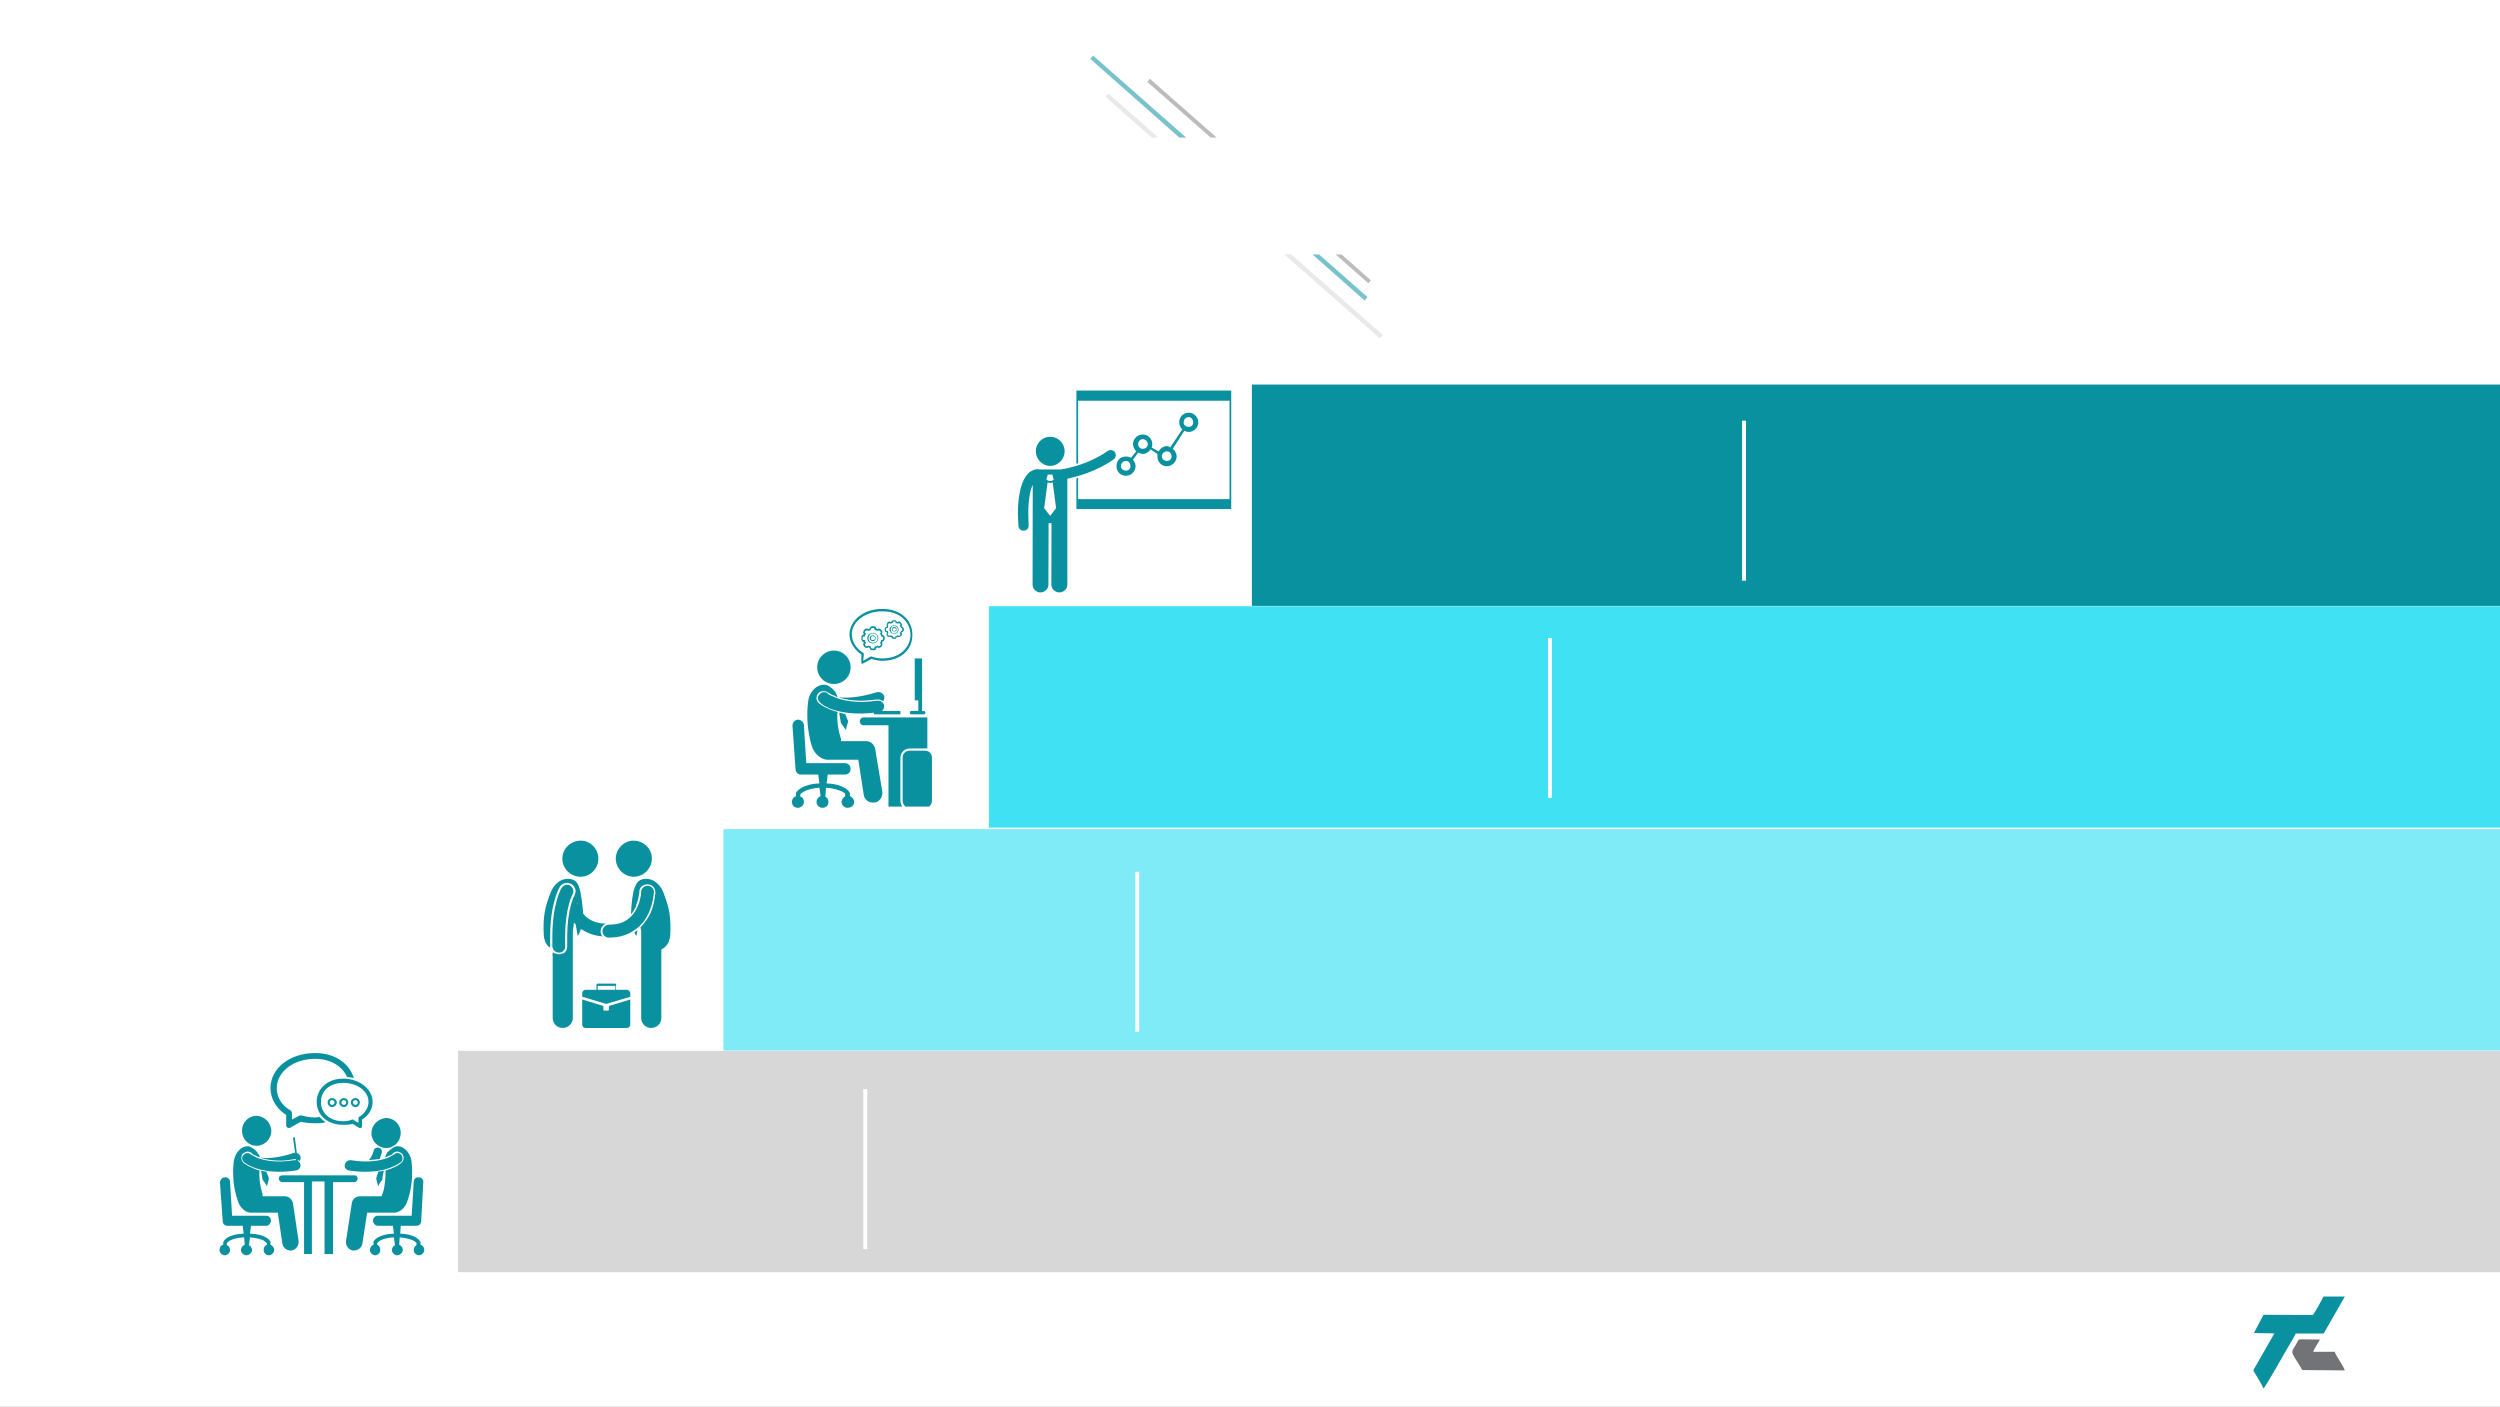 <?xml version="1.0" encoding="UTF-8" standalone="no"?>
<!DOCTYPE svg PUBLIC "-//W3C//DTD SVG 1.1//EN"
"http://www.w3.org/Graphics/SVG/1.1/DTD/svg11.dtd">
<svg viewBox="0 0 1466 825" version="1.1" xmlns="http://www.w3.org/2000/svg" xmlns:xlink="http://www.w3.org/1999/xlink">
<rect x="0" y="0" width="1466" height="825" fill="#333333" stroke="none"/>
<defs>
<clipPath id="c0_8"><path d="M0,825V0H1466.7V825Z"/></clipPath>
<style type="text/css"><![CDATA[
.g0_8{
fill: #FFFFFF;
}
.g1_8{
fill: #0A91A0;
}
.g2_8{
fill: #727376;
}
.g3_8{
fill: #D7D7D7;
}
.g4_8{
fill: #7FEBF7;
}
.g5_8{
fill: #3FE1F3;
}
.g6_8{
fill: none;
stroke: #FFFFFF;
stroke-width: 2.291;
stroke-linecap: butt;
stroke-linejoin: miter;
}
.g7_8{
fill: #D7D7D7;
fill-opacity: 0.549;
}
.g8_8{
fill: #0A91A0;
fill-opacity: 0.549;
}
.g9_8{
fill: #868686;
fill-opacity: 0.549;
}
]]></style>
</defs>
<path clip-path="url(#c0_8)" fill-rule="evenodd" d="M0,825H1466.7V0H0V825Z" class="g0_8"/>
<path fill-rule="evenodd" d="M1356.3,771.1l-29,-.1l-5.6,10.7l12,.2l-11.4,19.9c-1.4,2.2,-.9,1.9,.4,4.1c1.4,2.5,3.6,5.9,4.6,8.3c1.4,-1.1,12.2,-20.6,14.2,-23.9c1.4,-2.5,3.6,-5.8,4.7,-8.3h16.4L1375,760.3h-12.5c-1.7,3.3,-4.2,7.9,-6.2,10.8Z" class="g1_8"/>
<path fill-rule="evenodd" d="M1350.1,803.4l24.9,.2c-1.1,-3.2,-5.3,-8.6,-5.9,-10.9h-12.6c.3,-1.5,3,-5.3,3.9,-7.2l-9.2,-.1c-4.1,0,-2.9,-.3,-4.7,2.8c-2.4,4.3,-3.9,3.6,.6,10.3c1.1,1.6,1.8,3.1,3,4.9Z" class="g2_8"/>
<g clip-path="url(#c0_8)">
<path fill-rule="evenodd" d="M268.6,746H1467.4V616.2H268.6V746Z" class="g3_8"/>
<path fill-rule="evenodd" d="M424.2,616H1467.4V486.2H424.2V616Z" class="g4_8"/>
</g>
<path fill-rule="evenodd" d="M579.9,485.3h886.6V355.5H579.9V485.3Z" class="g5_8"/>
<path fill-rule="evenodd" d="M734.1,355.3h732.4V225.5H734.1V355.3Z" class="g1_8"/>
<path fill-rule="evenodd" d="M229.8,733c0,1.5,1.5,3.1,3,3.1c1.9,0,3.4,-1.6,3.4,-3.1c0,-1.5,-.9,-2.5,-2.1,-3.1q.3,-4.3,.3,-4.3c3.9,.3,6.4,1.2,7.9,1.8c1,.7,1.6,1,1.9,1.3c0,0,0,.3,0,.3q0,1.2,0,1.2c-.9,.3,-1.6,1.6,-1.6,2.8c0,1.5,1.3,3.1,3.1,3.1c1.6,0,3.1,-1.6,3.1,-3.1c0,-1.5,-.9,-2.8,-2.2,-3.1q0,-1.8,0,-1.8q-.3,0,-.3,0c0,-.7,-2.7,-4.4,-11.6,-4.7q.3,-4.6,.3,-4.6q9.2,0,9.2,0c1.5,0,2.8,-1.2,2.8,-2.8q1.2,-22.5,1.2,-22.5c.3,-1.6,-.9,-3.1,-2.5,-3.1c-1.8,-.3,-3.1,.9,-3.1,2.8q-1.2,19.7,-1.2,19.7q-19.9,0,-19.9,0c-1.5,0,-2.8,1.3,-2.8,2.8c0,1.5,1.3,3.1,2.8,3.1q8.9,0,8.9,0q.6,4.6,.6,4.6c-9.2,.3,-11.7,4,-12,4.7q0,1.8,0,1.8c-1.2,.6,-2.1,1.6,-2.1,3.1c0,1.5,1.5,3.1,3.1,3.1c1.8,0,3,-1.6,3,-3.1c0,-1.5,-.6,-2.5,-1.8,-3.1q0,-.9,0,-.9c.6,-.9,3,-3.1,9.8,-3.4q.6,4.6,.6,4.6c-.9,.3,-1.8,1.6,-1.8,2.8Z" class="g1_8"/>
<path fill-rule="evenodd" d="M131.2,728.1q-.3,0,-.3,0q0,1.8,0,1.8c-1.3,.3,-2.2,1.6,-2.2,3.1c0,1.5,1.5,3.1,3.1,3.1c1.8,0,3.1,-1.6,3.1,-3.1c0,-1.2,-.6,-2.5,-1.9,-2.8q0,-1.2,0,-1.2c.6,-.9,3.1,-3.1,10.2,-3.4q.3,4.3,.3,4.3c-1.2,.6,-2.2,1.6,-2.2,3.1c0,1.5,1.6,3.1,3.1,3.1c1.9,0,3.4,-1.6,3.4,-3.1c0,-1.2,-.9,-2.5,-1.8,-2.8q.6,-4.6,.6,-4.6c4,.3,6.5,1.2,8,1.8c.6,.7,1.2,1,1.6,1.3c0,0,.3,.3,.3,.3q0,.9,0,.9c-1.3,.6,-1.9,1.6,-1.9,3.1c0,1.5,1.2,3.1,3.1,3.1c1.5,0,3.1,-1.6,3.1,-3.1c0,-1.5,-.9,-2.5,-2.2,-3.1q0,-1.8,0,-1.8c-.3,-.7,-2.8,-4.4,-12,-4.7q.6,-4.6,.6,-4.6q9,0,9,0c1.5,0,2.7,-1.6,2.7,-3.1c0,-1.5,-1.2,-2.8,-2.7,-2.8q-20.1,0,-20.1,0q-1.2,-19.7,-1.2,-19.7c0,-1.9,-1.6,-3.1,-3.1,-2.8c-1.6,0,-2.8,1.5,-2.8,3.1q1.6,22.5,1.6,22.5c0,1.6,1.2,2.8,2.7,2.8q9,0,9,0q.6,4.6,.6,4.6c-9.3,.3,-11.7,4,-11.7,4.7Z" class="g1_8"/>
<path fill-rule="evenodd" d="M207.9,689.2q-42.2,0,-42.2,0c-1.2,0,-2.2,.6,-2.2,1.8q0,.3,0,.3c0,.9,1,1.9,2.2,1.9q12.6,0,12.6,0q0,42.2,0,42.2q4.6,0,4.6,0q0,-42.6,0,-42.6q7.4,0,7.4,0q0,42.6,0,42.6q5,0,5,0q0,-42.2,0,-42.2q12.6,0,12.6,0c.9,0,1.8,-1,1.8,-1.9q0,-.3,0,-.3c0,-1.2,-.9,-1.8,-1.8,-1.8Z" class="g1_8"/>
<path fill-rule="evenodd" d="M226.4,673.2c-4.6,0,-8.6,-4,-8.6,-8.6c0,-5,4,-8.7,8.6,-9c4.9,0,8.6,4,8.6,8.6c0,5,-3.7,9,-8.6,9Z" class="g1_8"/>
<path fill-rule="evenodd" d="M227.7,678.8c1.2,-.6,2.2,-1.2,2.8,-1.5c.3,0,.3,-.3,.3,-.3q.3,0,.3,0c1.2,-1.2,3.1,-1.2,4.3,.3c.9,1.2,.9,3,-.3,4.2c-.3,0,-1.9,1.6,-5.2,2.8c-4.7,2.1,-13,3.9,-25.3,2.1c-1.5,-.3,-2.8,-1.8,-2.4,-3.3c.3,-1.9,1.8,-2.8,3.3,-2.8c11.4,1.9,18.5,0,22.2,-1.5Z" class="g1_8"/>
<path fill-rule="evenodd" d="M224.2,691.9c0,-1.8,.6,-3.7,.9,-5.5c-.9,.3,-2.1,.6,-3.3,.6c-.3,1.5,-.9,2.8,-1.2,4c.3,1.5,.6,3,1.2,4.6c.6,-1.6,1.5,-2.8,2.4,-3.7Z" class="g1_8"/>
<path fill-rule="evenodd" d="M241.3,680.9c-1,-6.2,-5.9,-9.9,-9.9,-8.4c-.7,.4,-1.3,.7,-1.6,1q-.3,0,-.3,.3c-.6,.3,-2.5,2.1,-2.5,2.1c-.3,.7,-.9,1.6,-1.2,2.8c.6,-.3,.9,-.3,1.5,-.6c1.3,-.6,2.2,-.9,2.8,-1.2c0,-.3,.3,-.3,.3,-.7c1,-.6,1.6,-.9,2.5,-.9c1.2,0,2.2,.6,2.8,1.3c1.5,1.5,1.2,4,-.3,5.2c-.3,.3,-1.9,1.9,-5.3,3.1c-.9,.6,-2.5,.9,-4,1.5c0,4.3,-.3,8.7,-1.5,13c-.4,.6,-.7,1.2,-.7,2.1q-12.7,0,-12.7,0c-2.4,0,-4.6,1.6,-4.9,4.1q-3.4,22.2,-3.4,22.2c-.3,2.4,1.2,4.9,4,5.5c.3,0,.6,0,.6,0c2.5,0,4.7,-1.8,5,-4q2.8,-18.2,2.8,-18.2q15.4,0,15.4,0q.3,0,.7,0c0,0,.3,0,.3,0c3.1,-.3,6.2,-3.1,7.4,-7.4c2.5,-7.4,3.1,-15.1,2.2,-22.8Z" class="g1_8"/>
<path fill-rule="evenodd" d="M222.7,679.6c.3,-1.2,.9,-2.4,1.2,-3.6c.3,-1.2,-.3,-2.7,-1.8,-3c-1.2,-.3,-2.7,.3,-3,1.8c-.6,2.4,-1.6,4.2,-2.8,5.4c2.2,0,4.3,-.3,6.4,-.6Z" class="g1_8"/>
<path fill-rule="evenodd" d="M150.5,671.9c4.6,0,8.6,-4,8.6,-8.6c0,-5,-4,-8.7,-8.6,-9c-4.9,0,-8.6,4,-8.6,8.7c0,4.9,3.7,8.9,8.6,8.9Z" class="g1_8"/>
<path fill-rule="evenodd" d="M150.5,678.8c-1.2,-.6,-2.1,-1.2,-2.8,-1.5c-.3,0,-.3,-.3,-.6,-.3c-1.2,-1.2,-3.1,-1.2,-4.3,.3c-1.3,1.2,-1,3,.3,4.2c0,0,1.8,1.6,4.9,2.8c5,2.1,13.4,3.9,25.4,2.1c1.9,-.3,3.1,-1.8,2.8,-3.3c-.3,-1.9,-1.8,-2.8,-3.4,-2.8c-11.4,1.9,-18.6,0,-22.3,-1.5Z" class="g1_8"/>
<path fill-rule="evenodd" d="M154,691.9c.9,.9,1.8,2.1,2.4,3.7c.7,-1.6,1,-3.1,1.3,-4.6c-.3,-1.2,-1,-2.5,-1.6,-4c-1.2,0,-2.1,-.3,-3,-.6c.3,1.8,.6,3.7,.9,5.5Z" class="g1_8"/>
<path fill-rule="evenodd" d="M171.8,705.6c-.6,-2.5,-2.5,-4.1,-4.9,-4.1q-12.9,0,-12.9,0c0,-.9,0,-1.5,-.3,-2.1c-1.2,-4.3,-1.9,-8.7,-1.5,-13c-1.6,-.6,-3.1,-.9,-4,-1.5c-3.4,-1.2,-5.2,-2.8,-5.5,-3.1c-1.3,-1.2,-1.6,-3.7,-.4,-5.2c1,-.7,1.9,-1.3,2.8,-1.3c.9,0,1.8,.3,2.5,.9q.3,.4,.6,.7c.6,.3,1.5,.6,2.7,1.2c.3,.3,.9,.3,1.6,.6c-.3,-1.2,-1,-2.1,-1.6,-2.8c.3,0,-1.5,-1.8,-2.1,-2.1c0,-.3,-.3,-.3,-.3,-.3c-.6,-.3,-.9,-.6,-1.6,-1c-3.9,-1.5,-8.8,2.2,-9.8,8.4c-.9,7.7,-.3,15.4,2.2,22.8c1.2,4.3,4.3,7.1,7.3,7.4h.3c0,0,.4,0,.7,0q15.3,0,15.3,0q2.7,18.2,2.7,18.2c.3,2.2,2.5,4,4.6,4c.3,0,.7,0,1,0c2.4,-.6,4.2,-3.1,3.9,-5.5l-3.3,-22.2Z" class="g1_8"/>
<path fill-rule="evenodd" d="M164.2,680.6c2.8,0,5.6,-.3,8.3,-.9q.4,0,.7,0c.9,0,1.8,.6,2.4,1.2c.6,-.9,.9,-1.8,.6,-2.7c-.6,-1.8,-2.1,-2.4,-4,-2.1c-8.9,3,-15.4,3.3,-19.7,2.7c3.4,1.2,7.4,1.8,11.7,1.8Z" class="g1_8"/>
<path fill-rule="evenodd" d="M174.9,682.7l-.9,.4L171.8,667h1.1l2,15.7Z" class="g1_8"/>
<path fill-rule="evenodd" d="M211.1,661.5c0,0,-.3,0,-.3,0q-4,-2.5,-4,-2.5c-1.9,.6,-3.7,.6,-5.6,.6c-9,0,-15.5,-5.5,-15.5,-13.5c0,-7.7,6.5,-13.6,15.5,-13.6c9.6,0,17.3,6.2,17.3,13.6c0,4,-2.1,8,-6.2,10.4q0,3.4,0,3.4q0,.3,0,.3c0,.7,-.3,1.3,-.9,1.3h-.3Zm-4.3,-5c.3,0,.6,0,.6,.3q2.8,1.6,2.8,1.6q0,-2.5,0,-2.5c0,-.3,0,-.9,.3,-.9c3.7,-2.2,5.6,-5.6,5.6,-8.9c0,-6.2,-6.5,-11.1,-14.9,-11.1c-7.7,0,-13,4.6,-13,11.1c0,6.7,5.3,11.4,13,11.4c1.9,0,3.7,-.3,5.3,-1q.3,0,.3,0Z" class="g1_8"/>
<path fill-rule="evenodd" d="M187.5,655c-.9,0,-1.8,.3,-2.7,.3c-2.8,0,-5.6,-.6,-8.1,-1.2q-.3,0,-.6,0c-.3,0,-.6,0,-.9,.3q-4,2.1,-4,2.1q0,-3.6,0,-3.6c0,-.7,-.3,-1.3,-.6,-1.6c-5.6,-3.1,-8.3,-8,-8.3,-13.2c0,-9.6,9.8,-17.2,22.5,-17.2c8.9,0,16,4.3,18.7,10.7c1.3,0,2.8,.3,4,.6c-2.7,-8.9,-11.4,-14.7,-22.7,-14.7c-14.8,0,-26.2,8.9,-26.2,20.6c0,6.1,3.4,12,9.2,15.7q0,5.5,0,5.5c0,0,0,.3,0,.3c0,1,.6,1.9,1.6,1.9h.3c.3,0,.6,0,.6,-.3q6.1,-3.4,6.1,-3.4c2.8,.6,5.6,.9,8.4,.9c2.1,0,4,0,6.1,-.6c-1.2,-.9,-2.4,-1.9,-3.4,-3.1Z" class="g1_8"/>
<path fill-rule="evenodd" d="M194.6,649.2c-1.2,0,-2.5,-1.3,-2.5,-2.8c0,-1.3,1.3,-2.5,2.5,-2.5c1.6,0,2.9,1.2,2.9,2.5c0,1.5,-1.3,2.8,-2.9,2.8Zm0,-4.1c-.6,0,-1.2,.6,-1.2,1.3c0,.9,.6,1.5,1.2,1.5c1,0,1.6,-.6,1.6,-1.5c0,-.7,-.6,-1.3,-1.6,-1.3Z" class="g1_8"/>
<path fill-rule="evenodd" d="M201.7,649.2c-1.5,0,-2.8,-1.3,-2.8,-2.8c0,-1.3,1.3,-2.5,2.8,-2.5c1.3,0,2.5,1.2,2.5,2.5c0,1.5,-1.2,2.8,-2.5,2.8Zm0,-4.1c-.9,0,-1.5,.6,-1.5,1.3c0,.9,.6,1.5,1.5,1.5c.7,0,1.3,-.6,1.3,-1.5c0,-.7,-.6,-1.3,-1.3,-1.3Z" class="g1_8"/>
<path fill-rule="evenodd" d="M208.5,649.2c-1.5,0,-2.8,-1.3,-2.8,-2.8c0,-1.3,1.3,-2.5,2.8,-2.5c1.3,0,2.5,1.2,2.5,2.5c0,1.5,-1.2,2.8,-2.5,2.8Zm0,-4.1c-.9,0,-1.5,.6,-1.5,1.3c0,.9,.6,1.5,1.5,1.5c.6,0,1.3,-.6,1.3,-1.5c0,-.7,-.7,-1.3,-1.3,-1.3Z" class="g1_8"/>
<path fill-rule="evenodd" d="M324.1,560.4q7.7,0,7.7,0q0,-1.2,0,-1.2q-2.5,0,-2.5,0c-.4,.2,-.8,.4,-1.2,.4q-.2,0,-.4,0c-.5,0,-1.1,-.2,-1.5,-.4q-2.1,0,-2.1,0v1.2Z" class="g1_8"/>
<path fill-rule="evenodd" d="M374.6,513.7c5.6,-1.7,8.8,-7.5,7.3,-13.1c-1.7,-5.6,-7.5,-8.7,-13.1,-7.3c-5.6,1.7,-8.9,7.5,-7.3,13.1c1.7,5.6,7.5,9,13.1,7.3Z" class="g1_8"/>
<path fill-rule="evenodd" d="M393,548.9c.6,-10.6,-.4,-16.6,-4.1,-25.8c-2.8,-6.8,-8.6,-8.7,-12.5,-7.4c-2.1,.6,-3.5,2.5,-4.2,4.8c-1.2,2.6,-2,9.7,-2.2,15.7c1.4,-1.6,2.5,-3.5,3.1,-5.2c0,-.6,0,-1.2,0,-1.8c0,.4,.2,.8,.2,1.2c.2,-.4,.4,-1,.4,-1.5c.6,-1.6,.8,-3.3,1,-4.3c.2,-.6,.2,-1,.2,-1.2q0,-.3,0,-.3q0,-.2,0,-.2c0,-2.4,2.1,-4.3,4.6,-4.3q.2,0,.2,0c1.3,0,2.5,.4,3.3,1.4c.9,.9,1.3,2.1,1.3,3.4c-.2,2,-.6,7.6,-3.5,13.4c-1.5,2.5,-3.2,5,-5.2,6.9c.2,1,.4,2.3,.4,3.1q0,50.2,0,50.2c0,3.3,2.7,5.8,5.8,5.8c3.3,0,6,-2.5,6,-5.8q0,-40.2,0,-40.2c2.5,-1.3,4.6,-3.4,5.2,-7.9Z" class="g1_8"/>
<path fill-rule="evenodd" d="M373.8,545.6c-.4,.2,-.8,.4,-1.2,.8c-.2,0,-.4,.2,-.6,.4c.4,.9,.8,1.7,1.2,2.1c.2,-.8,.4,-2.1,.6,-3.3Z" class="g1_8"/>
<path fill-rule="evenodd" d="M371.9,545.5c4,-2.5,6.5,-6,8.1,-9.3c3.3,-6.5,3.3,-12.7,3.5,-12.9c0,-2.1,-1.6,-3.9,-3.7,-3.9c-2.1,0,-3.7,1.6,-3.9,3.7c0,0,0,.2,0,.2c0,.4,0,.9,0,1.5c-.2,1,-.6,2.7,-1.1,4.5c-1.2,3.5,-3.3,7.5,-7,10c-2.5,1.8,-5.8,2.9,-10.6,2.9c0,0,-.2,0,-.2,0c-2.1,.2,-3.7,1.8,-3.7,3.9c0,2.1,1.6,3.7,3.7,3.7h.2c6,0,11,-1.6,14.7,-4.3Z" class="g1_8"/>
<path fill-rule="evenodd" d="M330.2,500.6c-1.7,5.6,1.6,11.4,7.3,13.1c5.6,1.7,11.4,-1.7,13,-7.3c1.5,-5.6,-1.6,-11.4,-7.2,-13.1c-5.6,-1.4,-11.5,1.7,-13.1,7.3Z" class="g1_8"/>
<path fill-rule="evenodd" d="M327.7,558.6q.2,0,.2,0c2.1,0,3.7,-1.8,3.5,-3.9c0,-1.9,0,-3.8,0,-5.4c0,-16.5,4.1,-24.4,4.3,-24.8c1.1,-1.8,.5,-4.1,-1.4,-5.2c-1.7,-1,-3.9,-.4,-5,1.5c-.4,.4,-5.4,9.5,-5.4,28.5c0,1.8,0,3.7,0,5.8c.3,2.1,1.9,3.5,3.8,3.5Z" class="g1_8"/>
<path fill-rule="evenodd" d="M355.5,541.6c-4.6,0,-7.9,-1.2,-10.4,-2.9c-1.3,-.8,-2.3,-1.9,-3.1,-2.9c-.5,-5.8,-1.3,-12.7,-2.3,-15.1c-.6,-2.5,-2.1,-4.4,-4.2,-5c-3.9,-1.3,-9.7,.6,-12.5,7.4c-3.7,9.2,-4.7,15.2,-4.1,25.8c.4,3.3,1.7,5.4,3.3,6.6q.6,0,.6,0c0,0,-.2,-.2,-.2,-.2c0,-2.1,0,-4.2,0,-6c0,-19.7,5.4,-28.8,5.6,-29.1c.9,-1.6,2.5,-2.5,4.2,-2.5c1,0,1.9,.3,2.7,.7c1,.6,1.9,1.8,2.3,3.1c.2,1,.2,2.1,-.4,3.1q0,.2,0,.2c0,.2,-.2,.2,-.2,.4c-.4,.8,-4.2,8.3,-4.2,24.1c0,1.6,0,3.5,0,5.4c.2,2.7,-1.9,5.2,-4.6,5.2q-.2,0,-.4,0c-1.2,0,-2.5,-.5,-3.5,-1.5q0,38.6,0,38.6c0,3.3,2.7,5.8,5.8,5.8c3.3,0,6,-2.5,6,-5.8q0,-36.5,0,-36.5q0,-7.9,0,-7.9q0,-5.8,0,-5.8c0,-1.7,.5,-3.7,.7,-5.8c.4,.4,.6,.8,1,1.2c.4,1.7,.8,5,1.2,6.7c.7,-.9,1.3,-2.5,1.9,-4.2c0,0,.2,.2,.2,.2c3.2,2.1,7.3,3.8,12.3,4.2c-.6,-.9,-1,-1.9,-1,-2.9c0,-1.3,.4,-2.5,1.4,-3.3c.4,-.7,1.1,-1.1,1.9,-1.3ZM338.8,530.4c0,0,-.2,-.2,-.2,-.4c0,-.2,.2,-.4,.2,-.8c0,.4,0,.8,0,1.2Z" class="g1_8"/>
<path fill-rule="evenodd" d="M369.6,584.5q0,-2,0,-2c0,-1,-.8,-2.1,-2.1,-2.1q-24.1,0,-24.1,0c-1.2,0,-2,1.1,-2,2.1q0,2,0,2q14.1,4.2,14.1,4.2l14.1,-4.2Z" class="g1_8"/>
<path fill-rule="evenodd" d="M357.1,589.9q0,2.1,0,2.1c0,.2,-.2,.6,-.6,.6q-2.3,0,-2.3,0c-.2,0,-.4,-.4,-.4,-.6q0,-2.1,0,-2.1q-12.4,-3.8,-12.4,-3.8q0,14.6,0,14.6c0,1.3,.8,2.1,2,2.1q24.1,0,24.1,0c1.3,0,2.1,-.8,2.1,-2.1q0,-14.6,0,-14.6l-12.5,3.8Z" class="g1_8"/>
<path fill-rule="evenodd" d="M361.4,577.4c0,.4,-.3,.7,-.7,.7q-10.3,0,-10.3,0c-.4,0,-.6,-.3,-.6,-.7c0,-.2,.2,-.6,.6,-.6q10.3,0,10.3,0c.4,0,.7,.4,.7,.6Z" class="g1_8"/>
<path fill-rule="evenodd" d="M360.6,581.5h.4v-4h-.4v4Z" class="g1_8"/>
<path fill-rule="evenodd" d="M349.8,581.7h.7v-4.2h-.7v4.2Z" class="g1_8"/>
<path d="M507.4,638.6v93.9M666.9,511.2V605" class="g6_8"/>
<path fill-rule="evenodd" d="M466.8,464.7q0,.3,0,.3q0,1.8,0,1.8c-1.4,.6,-2.4,1.7,-2.4,3.4c0,2.1,1.4,3.5,3.5,3.5c1.7,0,3.5,-1.4,3.5,-3.5c0,-1.4,-.7,-2.8,-2.1,-3.1q0,-1.4,0,-1.4c.7,-.7,3.5,-3.2,11.2,-3.8q.7,4.9,.7,4.9c-1.4,.6,-2.4,2,-2.4,3.4c0,2.1,1.7,3.5,3.5,3.5c2.1,0,3.5,-1.4,3.5,-3.5c0,-1.4,-.7,-2.4,-1.8,-3.1q.4,-5.2,.4,-5.2c4.5,.3,7.3,1.4,9.1,2.1c1.1,.7,1.8,1,2.1,1.3q0,.4,0,.4q0,1.4,0,1.4c-1,.3,-2.1,1.7,-2.1,3.1c0,2.1,1.8,3.5,3.5,3.5c2.1,0,3.9,-1.4,3.9,-3.5c0,-1.4,-1.1,-2.8,-2.5,-3.4q0,-1.8,0,-1.8q-.3,-.3,-.3,-.3c0,-.4,-2.8,-4.9,-13.4,-5.3q.7,-5.2,.7,-5.2q9.9,0,9.9,0c2.1,0,3.5,-1.4,3.5,-3.2c0,-2.1,-1.4,-3.5,-3.5,-3.5q-22.5,0,-22.5,0q-1.4,-22.3,-1.4,-22.3c0,-1.8,-1.8,-3.2,-3.5,-3.2c-1.8,0,-3.2,1.8,-3.2,3.5q1.8,25.5,1.8,25.5c0,1.8,1.4,3.2,3.1,3.2q10.2,0,10.2,0q.7,5.2,.7,5.2c-10.5,.4,-13.3,4.9,-13.7,5.3Z" class="g1_8"/>
<path fill-rule="evenodd" d="M479.2,391.3c0,-5.4,4.4,-9.8,9.8,-9.8c5.5,0,9.8,4.4,9.8,9.8c0,5.4,-4.3,9.8,-9.8,9.8c-5.4,0,-9.8,-4.4,-9.8,-9.8Z" class="g1_8"/>
<path fill-rule="evenodd" d="M489.4,408.8c-1.4,-.7,-2.5,-1,-3.2,-1.4c-.3,-.3,-.7,-.3,-.7,-.7c-1.4,-1.3,-3.8,-1,-4.9,.4c-1.4,1.4,-1.4,3.5,.4,4.9c0,.3,1.7,1.7,5.6,3.5c5.6,2.1,14.7,4.1,28.7,2.1c2.1,0,3.2,-1.8,3.2,-3.9c-.4,-1.7,-2.1,-3.1,-4.2,-2.8c-12.7,1.8,-20.7,-.3,-24.9,-2.1Z" class="g1_8"/>
<path fill-rule="evenodd" d="M493.1,423.9c1.1,1.4,1.8,2.8,2.9,4.2c.3,-1.8,1,-3.5,1.4,-5.2c-.7,-1.1,-1.1,-2.8,-1.8,-4.2c-1.4,-.3,-2.5,-.7,-3.5,-.7c.3,1.7,.7,3.8,1,5.9Z" class="g1_8"/>
<path fill-rule="evenodd" d="M513.2,439.2c-.4,-2.5,-2.5,-4.6,-5.3,-4.6q-14.7,0,-14.7,0c0,-.7,0,-1.7,-.4,-2.4c-1.4,-4.5,-2.1,-9.8,-1.7,-14.7c-2.1,-.7,-3.5,-1,-4.9,-1.7c-3.6,-1.4,-5.7,-3.2,-6,-3.5c-1.8,-1.4,-1.8,-4.2,-.4,-5.6c.7,-1.1,2.1,-1.4,3.2,-1.4c1,0,2.1,.3,2.8,1q.4,0,.7,.4c.7,.3,1.8,1,3.2,1.4c.3,.3,1,.7,1.4,.7c-.4,-1.4,-.7,-2.1,-1.4,-3.2c0,0,-1.8,-2.1,-2.5,-2.4c0,0,-.3,-.4,-.3,-.4c-.7,-.3,-1.4,-.7,-1.8,-1c-4.6,-1.4,-10.2,2.5,-11.2,9.4c-1.1,8.8,-.4,17.8,2.1,26.2c1.4,4.6,5.2,7.7,8.7,8.1c.4,0,.8,0,1.1,0q17.5,0,17.5,0q3.2,20.6,3.2,20.6c.4,2.8,2.8,4.5,5.3,4.5c.3,0,.7,0,1,0c2.8,-.3,4.9,-3.1,4.6,-6.3l-4.2,-25.1Z" class="g1_8"/>
<path fill-rule="evenodd" d="M504.8,410.9c2.8,0,6,-.4,9.5,-.7q.3,0,.7,0c1,0,2.1,.3,2.8,1c.7,-.7,1,-2.1,.7,-3.1c-.7,-1.7,-2.8,-2.7,-4.6,-2.1c-10.1,3.1,-17.5,3.5,-22.4,2.8c3.9,1.4,8.4,2.1,13.3,2.1Z" class="g1_8"/>
<path fill-rule="evenodd" d="M505.5,389.2c-.4,0,-.4,-.3,-.4,-.7q0,-4.9,0,-4.9q-.3,0,-.3,0c-4.2,-3.1,-6.7,-7.3,-6.7,-11.8c.4,-8.4,8.8,-15,19.7,-14.7c10.2,0,17.5,6.6,17.2,15.4c0,9,-7.4,15,-17.6,15c-2.1,0,-4.2,-.4,-6.3,-1.1q-5.3,2.8,-5.3,2.8h-.3Zm12.3,-30.7c-9.9,-.3,-18.3,5.9,-18.3,13.3c0,4.5,2.5,8.3,6.7,11.1c0,0,.4,.4,.4,.4q-.4,4.2,-.4,4.2q4.2,-2.5,4.2,-2.5q.4,0,.4,0q.3,0,.3,0c2.1,.7,4.2,1.1,6.3,1.1c9.5,0,16.2,-5.6,16.5,-13.6c0,-8.1,-6.6,-14,-16.1,-14Z" class="g1_8"/>
<path fill-rule="evenodd" d="M512.4,418.9H528v-2H512.4v2Z" class="g1_8"/>
<path fill-rule="evenodd" d="M531,473q13.8,0,13.8,0c1,-.7,1.7,-2.1,1.7,-3.5q0,-25.1,0,-25.1c0,-2.5,-1.7,-4.2,-4.2,-4.2q-8.8,0,-8.8,0c-2.5,0,-4.2,1.7,-4.2,4.2q0,25.1,0,25.1c0,1.4,.7,2.8,1.7,3.5Z" class="g1_8"/>
<path fill-rule="evenodd" d="M536.4,386.1v24.6h2.1v6.6h2.2V386.1h-4.3Z" class="g1_8"/>
<path fill-rule="evenodd" d="M542.7,417.9c0,.7,-.7,1,-1.1,1q-7,0,-7,0c-.7,0,-1.1,-.3,-1.1,-1c0,-.7,.4,-1,1.1,-1q7,0,7,0c.4,0,1.1,.3,1.1,1Z" class="g1_8"/>
<path fill-rule="evenodd" d="M512.5,368.3c0,0,.3,.3,.3,.3q0,.7,0,.7c.7,.4,1.5,.4,1.8,.7q.4,-.3,.4,-.3c0,0,.3,0,.3,0q.4,0,.4,0q.7,.7,.7,.7q.3,.3,0,.7q-.4,.3,-.4,.3c.4,.8,.7,1.1,.7,1.8q.7,0,.7,0c0,0,.4,.4,.4,.7q0,.7,0,.7c0,.4,-.4,.7,-.4,.7q-.7,0,-.7,0c0,.7,-.3,1.1,-.7,1.8q.4,.4,.4,.4c.3,0,.3,.3,0,.7q-.7,.7,-.7,.7h-.4c0,0,-.3,0,-.3,0q-.4,-.4,-.4,-.4c-.3,.4,-1.1,.4,-1.8,.7q0,.4,0,.4c0,.3,-.3,.7,-.3,.7q-1.1,0,-1.1,0c-.3,0,-.7,-.4,-.7,-.7q0,-.4,0,-.4c-.3,-.3,-1,-.3,-1.4,-.7q-.7,.4,-.7,.4h-.7q-.7,-.7,-.7,-.7c0,-.4,0,-.7,0,-.7q.7,-.4,.7,-.4c-.3,-.7,-.7,-1.1,-.7,-1.8q-.7,0,-.7,0c-.4,0,-.7,-.3,-.7,-.7q0,-.7,0,-.7c0,-.3,.3,-.7,.7,-.7q.7,0,.7,0c0,-.7,.4,-1,.7,-1.8q-.7,-.3,-.7,-.3q0,-.4,0,-.7q.7,-.7,.7,-.7q.4,0,.4,0q.3,0,.3,0q.7,.3,.7,.3c.4,-.3,1.1,-.3,1.4,-.7q0,-.7,0,-.7c0,0,.4,-.3,.7,-.3q1.1,0,1.1,0m0,-1.1q-1.1,0,-1.1,0c-.7,0,-1.4,.7,-1.4,1.4q-.3,0,-.7,.4c-.3,-.4,-.7,-.4,-1,-.4c-.4,0,-.7,0,-1.1,.4q-.7,.7,-.7,.7c0,.3,-.4,.7,-.4,1c0,.4,.4,.7,.4,1.1c0,0,0,.4,-.4,.4c-.7,.3,-1,.7,-1,1.7q0,.7,0,.7c0,.7,.3,1.4,1,1.8c.4,0,.4,.4,.4,.4c0,.3,-.4,.7,-.4,1c0,.4,.4,.7,.4,1.1q.7,.7,.7,.7c.4,.3,.7,.3,1.1,.3c.3,0,.7,0,1,-.3c.4,0,.4,.3,.7,.3c0,.7,.7,1.4,1.4,1.4q1.1,0,1.1,0c.7,0,1.4,-.7,1.4,-1.4c0,0,.4,-.3,.7,-.3c0,.3,.4,.3,.7,.3c.4,0,.7,0,1.1,-.3q.7,-.7,.7,-.7c.3,-.4,.3,-.7,.3,-1.1c0,-.3,0,-.7,-.3,-1c.3,0,.3,-.4,.3,-.4c.7,-.4,1.4,-1.1,1.4,-1.8q0,-.7,0,-.7c0,-1,-.7,-1.4,-1.4,-1.7c0,0,0,-.4,-.3,-.4c.3,-.4,.3,-.7,.3,-1.1c0,-.3,0,-.7,-.3,-1q-.7,-.7,-.7,-.7c-.4,-.4,-.7,-.4,-1.1,-.4c-.3,0,-.7,0,-.7,.4c-.3,-.4,-.7,-.4,-.7,-.4c0,-.7,-.7,-1.4,-1.4,-1.4Z" class="g1_8"/>
<path fill-rule="evenodd" d="M511.8,377.3c-1.8,0,-3.2,-1.4,-3.2,-3.1c0,-1.7,1.4,-3.1,3.2,-3.1c1.8,0,3.2,1.4,3.2,3.1c0,1.7,-1.4,3.1,-3.2,3.1Zm0,-5.9c-1.4,0,-2.5,1.4,-2.5,2.8c0,1.4,1.1,2.7,2.5,2.7c1.8,0,2.8,-1.3,2.8,-2.7c0,-1.4,-1,-2.8,-2.8,-2.8Z" class="g1_8"/>
<path fill-rule="evenodd" d="M511.8,376c-.7,0,-1.8,-.7,-1.8,-1.7c0,-1.1,1.1,-1.8,1.8,-1.8c1,0,1.7,.7,1.7,1.8c0,1,-.7,1.7,-1.7,1.7Zm0,-3.1c-.7,0,-1.1,.7,-1.1,1.4c0,.7,.4,1,1.1,1c.7,0,1.4,-.3,1.4,-1c0,-.7,-.7,-1.4,-1.4,-1.4Z" class="g1_8"/>
<path fill-rule="evenodd" d="M524.8,364.4q.3,0,.3,.4q0,.3,0,.3c.4,.4,1.1,.4,1.4,.7q.4,-.3,.4,-.3h.7q.3,.7,.3,.7c.4,0,.4,.3,0,.3q-.3,.4,-.3,.4c.3,.3,.7,1,.7,1.4q.3,0,.3,0c.4,0,.4,.3,.4,.3q0,1.1,0,1.1c0,0,0,.3,-.4,.3q-.3,0,-.3,0c0,.4,-.4,.7,-.7,1.4q.3,.4,.3,.4c.4,0,.4,.3,0,.3q-.3,.7,-.3,.7q-.4,0,-.4,0q-.3,0,-.3,0q-.4,-.3,-.4,-.3c-.3,.3,-1,.3,-1.4,.7q0,.3,0,.3q0,.3,-.3,.3q-.7,0,-.7,0q-.4,0,-.4,-.3q0,-.3,0,-.3c-.7,-.4,-1,-.4,-1.4,-.7q-.3,.3,-.3,.3q-.4,0,-.4,0q-.3,0,-.3,0q-.7,-.7,-.7,-.7c0,0,0,-.3,0,-.3q.3,-.4,.3,-.4c0,-.7,-.3,-1,-.3,-1.4q-.7,0,-.7,0c0,0,-.4,-.3,-.4,-.3q0,-1.1,0,-1.1c0,0,.4,-.3,.4,-.3q.7,0,.7,0c0,-.4,.3,-1.1,.3,-1.4q-.3,-.4,-.3,-.4c0,0,0,-.3,0,-.3q.7,-.7,.7,-.7h.7q.3,.3,.3,.3c.4,-.3,.7,-.3,1.4,-.7q0,-.3,0,-.3q0,-.4,.4,-.4q.7,0,.7,0m0,-.7q-.7,0,-.7,0c-.7,0,-1.4,.4,-1.4,1.1c0,0,-.4,0,-.4,0c-.3,0,-.3,-.4,-.7,-.4c-.3,0,-.7,.4,-1,.4q-.4,.7,-.4,.7c-.3,.3,-.3,.7,-.3,.7c0,.3,0,.7,.3,1q-.3,0,-.3,.4c-.7,0,-1.1,.7,-1.1,1q0,1.1,0,1.1c0,.3,.4,1,1.1,1c0,0,0,.4,.3,.4c-.3,.3,-.3,.7,-.3,.7c0,.3,0,.7,.3,1q.4,.4,.4,.4c.3,.3,.7,.3,1,.3q.4,0,.7,0c0,0,.4,0,.4,0c0,.7,.7,1.1,1.4,1.1q.7,0,.7,0c.7,0,1,-.4,1,-1.1q.4,0,.7,0c0,0,.4,0,.7,0c.4,0,.7,0,.7,-.3q.7,-.4,.7,-.4c0,-.3,.4,-.7,.4,-1c0,0,0,-.4,-.4,-.7c0,0,0,-.4,.4,-.4c.3,0,1,-.7,1,-1q0,-1.1,0,-1.1c0,-.3,-.7,-1,-1,-1q-.4,-.4,-.4,-.4c.4,-.3,.4,-.7,.4,-1c0,0,-.4,-.4,-.4,-.7q-.7,-.7,-.7,-.7c0,0,-.3,-.4,-.7,-.4c-.3,0,-.7,.4,-.7,.4q-.3,0,-.7,0c0,-.7,-.3,-1.1,-1,-1.1Z" class="g1_8"/>
<path fill-rule="evenodd" d="M524.4,371.8c-1.4,0,-2.8,-1.4,-2.8,-2.7c0,-1.4,1.4,-2.4,2.8,-2.4c1.4,0,2.5,1,2.5,2.4c0,1.3,-1.1,2.7,-2.5,2.7Zm0,-4.8c-1.4,0,-2.1,1,-2.1,2.1c0,1.3,.7,2.4,2.1,2.4c1.1,0,2.1,-1.1,2.1,-2.4c0,-1.1,-1,-2.1,-2.1,-2.1Z" class="g1_8"/>
<path fill-rule="evenodd" d="M524.4,370.3c-.7,0,-1.4,-.3,-1.4,-1.3c0,-.7,.7,-1.4,1.4,-1.4c.7,0,1.4,.7,1.4,1.4c0,1,-.7,1.3,-1.4,1.3Zm0,-2c-.7,0,-1,.3,-1,.7c0,.6,.3,1,1,1c.4,0,1.1,-.4,1.1,-1c0,-.4,-.7,-.7,-1.1,-.7Z" class="g1_8"/>
<path fill-rule="evenodd" d="M529.1,473c-.7,-1,-1.1,-2.1,-1.1,-3.5q0,-25.1,0,-25.1c0,-3.1,2.4,-5.5,5.6,-5.5q10.2,0,10.2,0q0,-18.2,0,-18.2q-37.5,0,-37.5,0c-1.1,0,-2.1,1.1,-2.1,2.1q0,.4,0,.4c0,1,1,2.1,2.1,2.1q14.7,0,14.7,0q0,47.7,0,47.7h8.1Z" class="g1_8"/>
<path fill-rule="evenodd" d="M632.2,235q88.8,0,88.8,0q0,57.7,0,57.7q-88.8,0,-88.8,0q0,-12.6,0,-12.6c-.4,.2,-.7,.3,-1,.4q0,12.6,0,12.6q0,.7,0,.7q0,4.7,0,4.7q90.8,0,90.8,0q0,-4.7,0,-4.7q0,-.6,0,-.6q0,-.1,0,-.1q0,-58.7,0,-58.7q0,-.5,0,-.5q0,-4.9,0,-4.9q-90.8,0,-90.8,0q0,4.9,0,4.9q0,.5,0,.5q0,37.6,0,37.6c.3,-.1,.6,-.3,1,-.4V235Z" class="g1_8"/>
<path fill-rule="evenodd" d="M607.4,264.6c0,-4.7,3.8,-8.5,8.4,-8.5c4.7,0,8.5,3.8,8.5,8.5c0,4.7,-3.8,8.6,-8.5,8.6c-4.6,0,-8.4,-3.9,-8.4,-8.6Z" class="g1_8"/>
<path fill-rule="evenodd" d="M653.8,265.2c-1,-1.4,-2.9,-1.7,-4.3,-.7c-6,4.2,-12.8,7,-18,8.6c-2.7,.8,-4.9,1.3,-6.6,1.7c-.7,.1,-1.4,.2,-1.9,.3c-.1,0,-.3,0,-.3,.2q-.2,0,-.2,0q-13.5,0,-13.5,0c-.1,0,-.3,-.2,-.5,-.2c-.8,0,-1.9,.2,-3.3,.9c-2,1,-4.1,3.2,-5.6,7.1c-1.5,3.9,-2.7,9.5,-2.7,18.1c0,2.2,.2,4.6,.3,7.1c.1,1.7,1.4,2.9,3,2.9c0,0,.1,0,.1,0c1.8,-.1,3,-1.5,2.9,-3.1c-.1,-2.5,-.2,-4.9,-.2,-6.9c0,-9.2,1.3,-14.2,2.6,-16.9q-.1,58.5,-.1,58.5c0,2.5,2.1,4.6,4.6,4.6c2.6,0,4.7,-2.1,4.7,-4.6q.1,-36,.1,-36q1.7,0,1.7,0q-.1,36,-.1,36c0,2.5,2.2,4.6,4.7,4.6c2.6,0,4.7,-2.1,4.7,-4.6q0,-62.1,0,-62.1c5.1,-1,16.9,-4.1,27.1,-11.3c1.4,-1,1.7,-2.8,.8,-4.2Zm-39.4,13.1q1.4,0,1.4,0q1.3,0,1.3,0q.8,2.9,.8,2.9q-.1,.1,-.1,.1c-.5,.5,-1.3,.8,-2,.8c-.8,0,-1.5,-.3,-2,-.8q-.2,-.1,-.2,-.1l.8,-2.9Zm1.4,24.2Q612.3,298,612.3,298q2,-15.1,2,-15.1c.5,.2,1,.3,1.5,.3c.5,0,1,-.1,1.5,-.3q2,15.1,2,15.1l-3.5,4.5Z" class="g1_8"/>
<path fill-rule="evenodd" d="M697.1,242c-3.4,0,-5.6,2.6,-5.6,5.7c0,1.5,.7,3,1.8,4.1q-7.1,10.6,-7.1,10.6c-.4,-.4,-1.1,-.8,-1.9,-.8c-2.2,0,-4.1,1.6,-4.9,3.1q-4.1,-2.3,-4.1,-2.3c.4,-.4,.4,-1.1,.4,-1.9c0,-3.4,-2.6,-5.7,-5.6,-5.7c-3,0,-5.7,2.3,-5.7,5.7c0,1.5,.8,3,1.9,4.2q-3,3.7,-3,3.7c-.7,-.3,-1.9,-.7,-3,-.7c-3.4,0,-5.6,2.3,-5.6,5.7c0,3,2.2,5.6,5.6,5.6c3,0,5.6,-2.6,5.6,-5.6c0,-1.5,-.7,-2.7,-1.5,-3.8q3,-4.2,3,-4.2c.8,.4,1.9,.8,2.7,.8c1.8,0,3.7,-1.1,4.5,-2.7q4.1,2.7,4.1,2.7c0,.4,0,.7,0,1.5c0,3,2.2,5.7,5.6,5.7c3,0,5.7,-2.7,5.7,-5.7c0,-1.9,-1.2,-3.8,-2.3,-4.5q6.8,-10.6,6.8,-10.6c.7,.4,1.5,.7,2.6,.7c3,0,5.6,-2.6,5.6,-5.6c0,-3.1,-2.6,-5.7,-5.6,-5.7Zm-36.8,34c-1.5,0,-3,-1.1,-3,-2.6c0,-1.9,1.5,-3.1,3,-3.1c1.5,0,2.6,1.2,2.6,3.1c0,1.5,-1.1,2.6,-2.6,2.6Zm9.8,-12.8c-1.5,0,-2.7,-1.2,-2.7,-2.7c0,-1.5,1.2,-3,2.7,-3c1.5,0,3,1.5,3,3c0,1.5,-1.5,2.7,-3,2.7Zm14.2,7.1c-1.5,0,-3,-1.1,-3,-2.6c0,-1.9,1.5,-3,3,-3c1.5,0,2.7,1.1,2.7,3c0,1.5,-1.2,2.6,-2.7,2.6Zm12.8,-20c-1.9,0,-3,-1.1,-3,-2.6c0,-1.5,1.1,-3.1,3,-3.1c1.5,0,2.6,1.6,2.6,3.1c0,1.5,-1.1,2.6,-2.6,2.6Z" class="g1_8"/>
<path d="M908.9,374.1v93.8M1022.7,246.7v93.8" class="g6_8"/>
<path fill-rule="evenodd" d="M679.3,80.7L649.9,54.8l-1.6,2l27.1,23.9h3.9Z" class="g7_8"/>
<path fill-rule="evenodd" d="M695.6,80.7L641,32.6l-1.7,1.9l52.3,46.2h4Z" class="g8_8"/>
<path fill-rule="evenodd" d="M713.5,80.7L674.3,46.2L672.7,48L710,80.7h3.5Z" class="g9_8"/>
<path fill-rule="evenodd" d="M753.1,149.2l56,49.2l1.8,-2L757.2,149.2h-4.1Z" class="g7_8"/>
<path fill-rule="evenodd" d="M769.6,149.2l30.6,27l1.7,-2l-28.4,-25h-3.9Z" class="g8_8"/>
<path fill-rule="evenodd" d="M783.2,149.2l19.2,16.9l1.5,-1.7L786.7,149.2h-3.5Z" class="g9_8"/>
</svg>